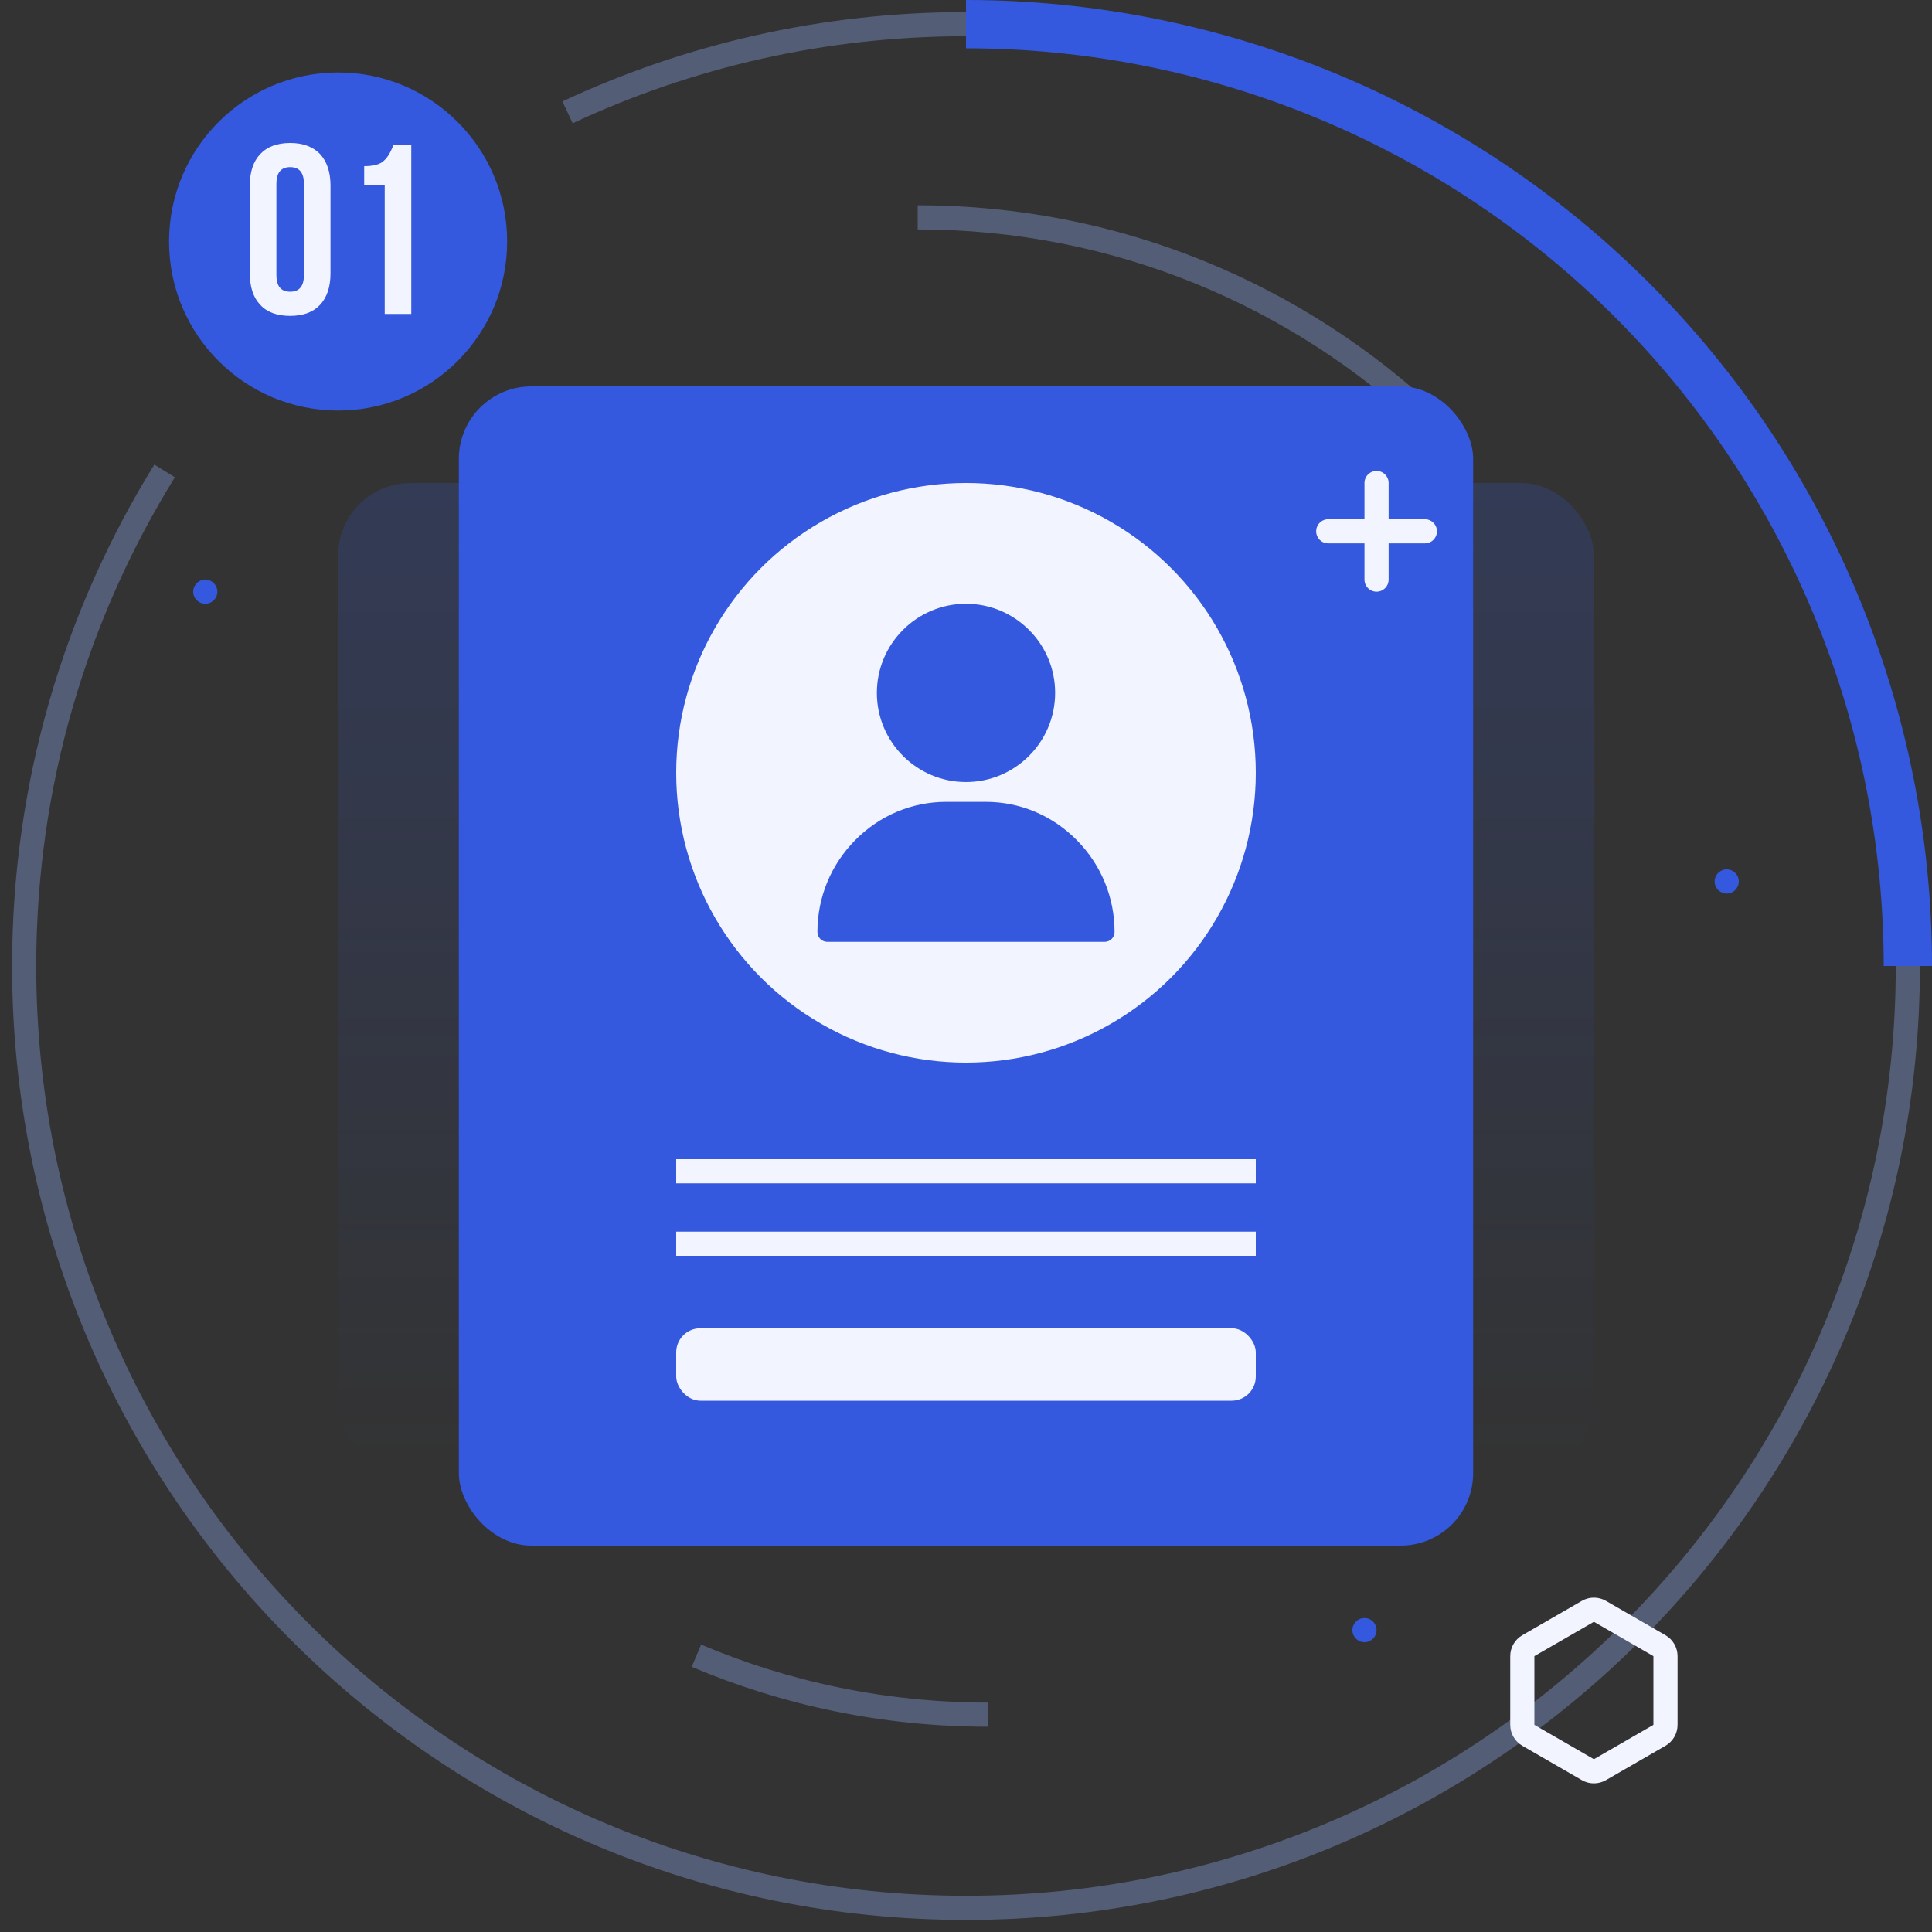 <svg width="80" height="80" viewBox="0 0 80 80" fill="none" xmlns="http://www.w3.org/2000/svg">
<rect x="0" y="0" width="80" height="80" fill="#333333" stroke="none"/>
<g clip-path="url(#clip0)">
<path d="M38 9C46.262 9 53.769 12.232 59.325 17.5" stroke="#535D76"/>
<path d="M23.5 4.652C28.511 2.309 34.103 1 40 1C61.539 1 79 18.461 79 40C79 61.539 61.539 79 40 79C18.461 79 1 61.539 1 40C1 32.48 3.129 25.456 6.816 19.5" stroke="#535D76"/>
<path d="M66.25 66.722L68.714 68.144C68.869 68.234 68.964 68.399 68.964 68.577V71.423C68.964 71.601 68.869 71.766 68.714 71.856L66.25 73.278C66.095 73.368 65.905 73.368 65.75 73.278L63.286 71.856C63.131 71.766 63.036 71.601 63.036 71.423V68.577C63.036 68.399 63.131 68.234 63.286 68.144L65.75 66.722C65.905 66.632 66.095 66.632 66.25 66.722Z" stroke="#F2F5FF"/>
<path d="M40.913 71C36.629 71 32.548 70.131 28.837 68.56" stroke="#535D76"/>
<path d="M79 40C79 34.878 77.991 29.807 76.031 25.075C74.071 20.344 71.199 16.044 67.577 12.423C63.956 8.801 59.656 5.929 54.925 3.969C50.193 2.009 45.122 1 40 1" stroke="#3459DF" stroke-width="2"/>
<circle cx="8.5" cy="24.5" r="0.5" fill="#3459DF"/>
<circle cx="71.5" cy="36.5" r="0.5" fill="#3459DF"/>
<circle cx="56.5" cy="67.5" r="0.5" fill="#3459DF"/>
<circle cx="14" cy="10" r="7" fill="#3459DF"/>
<path d="M11.445 7.61C11.445 7.15 11.635 6.92 12.015 6.92C12.395 6.92 12.585 7.15 12.585 7.61V11.39C12.585 11.85 12.395 12.08 12.015 12.08C11.635 12.08 11.445 11.85 11.445 11.39V7.61ZM10.345 11.32C10.345 11.88 10.485 12.32 10.775 12.62C11.055 12.93 11.475 13.08 12.015 13.08C12.555 13.08 12.965 12.93 13.255 12.62C13.535 12.32 13.685 11.88 13.685 11.32V7.68C13.685 7.12 13.535 6.69 13.255 6.38C12.965 6.08 12.555 5.92 12.015 5.92C11.475 5.92 11.055 6.08 10.775 6.38C10.485 6.69 10.345 7.12 10.345 7.68V11.32ZM15.08 7.66H15.93V13H17.03V6H16.29C16.18 6.3 16.05 6.52 15.89 6.66C15.73 6.81 15.46 6.88 15.08 6.88V7.66Z" fill="#F2F5FF"/>
<rect opacity="0.2" x="66" y="61" width="52" height="41" rx="3" transform="rotate(-180 66 61)" fill="url(#paint0_linear)"/>
<rect x="19" y="16" width="42" height="48" rx="3" fill="#3459DF"/>
<path d="M57 24V20M55 22H59.001" stroke="#F2F5FF" stroke-linecap="round" stroke-linejoin="round"/>
<circle cx="40" cy="32" r="12" fill="#F2F5FF"/>
<path d="M40 25C37.965 25 36.309 26.656 36.309 28.691C36.309 30.727 37.965 32.383 40 32.383C42.035 32.383 43.691 30.727 43.691 28.691C43.691 26.656 42.035 25 40 25Z" fill="#3459DF"/>
<path d="M44.593 34.794C43.582 33.768 42.242 33.203 40.82 33.203H39.18C37.758 33.203 36.418 33.768 35.407 34.794C34.401 35.816 33.848 37.163 33.848 38.59C33.848 38.816 34.031 39 34.258 39H45.742C45.969 39 46.152 38.816 46.152 38.59C46.152 37.163 45.599 35.816 44.593 34.794Z" fill="#3459DF"/>
<line x1="52" y1="48.5" x2="28" y2="48.5" stroke="#F2F5FF"/>
<line x1="52" y1="51.5" x2="28" y2="51.5" stroke="#F2F5FF"/>
<rect x="28" y="55" width="24" height="3" rx="1" fill="#F2F5FF"/>
</g>
<defs>
<linearGradient id="paint0_linear" x1="92" y1="61" x2="92" y2="102" gradientUnits="userSpaceOnUse">
<stop stop-color="#3359DF" stop-opacity="0"/>
<stop offset="1" stop-color="#3359DF"/>
</linearGradient>
<clipPath id="clip0">
<rect width="80" height="80" fill="white"/>
</clipPath>
</defs>
</svg>
